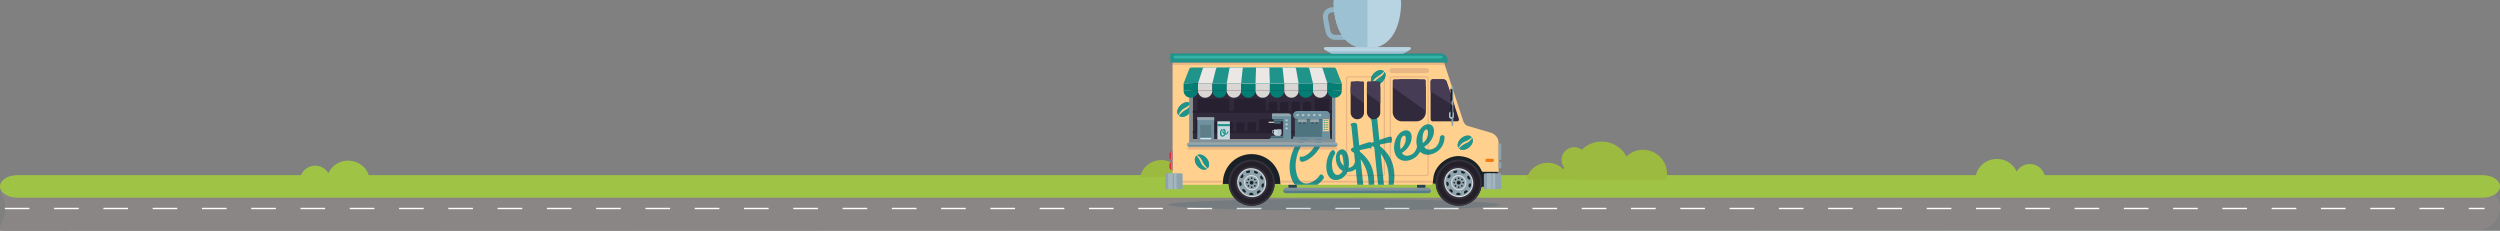 <svg xmlns="http://www.w3.org/2000/svg" width="1935.7" height="178.694" viewBox="0 0 1935.7 178.694">
  <rect x="0" y="0" width="1935.7" height="178.694" fill="#808080" stroke="none"/>
  <g id="Group_11843" data-name="Group 11843" transform="translate(15.748 -3142.306)">
    <g id="Group_11041" data-name="Group 11041" transform="translate(225.047 3491.488)">
      <path id="Path_10378" data-name="Path 10378" d="M0-.76,1914.38,0a17.118,17.118,0,0,1,0,34.236L0,34.916c-9.454,0,0-7.6,0-17.058S-9.454-.76,0-.76Z" transform="translate(-236.592 -205.404)" fill="#898685"/>
      <g id="Group_4464" data-name="Group 4464" transform="translate(-237.046 -188.286)">
        <path id="Path_10101" data-name="Path 10101" d="M2023.849,504.164h-12.214v1.094h12.214Zm-31.292,0h-19.078v1.094h19.078Zm-38.156,0h-19.078v1.094H1954.4Zm-38.156,0h-19.078v1.094h19.078Zm-38.156,0h-19.078v1.094h19.078Zm-38.156,0h-19.078v1.094h19.078Zm-38.156,0H1782.7v1.094h19.078Zm-38.156,0h-19.078v1.094h19.078Zm-38.156,0h-19.078v1.094h19.078Zm-38.156,0h-19.078v1.094h19.078Zm-38.156,0h-19.078v1.094h19.078Zm-38.156,0h-19.078v1.094H1611Zm-38.156,0h-19.078v1.094h19.078Zm-38.156,0H1515.61v1.094h19.078Zm-38.156,0h-19.078v1.094h19.078Zm-38.156,0H1439.3v1.094h19.078Zm-38.156,0h-19.078v1.094h19.078Zm-38.156,0h-19.078v1.094h19.078Zm-38.156,0h-19.078v1.094h19.078Zm-38.156,0h-19.078v1.094h19.078Zm-38.156,0h-19.078v1.094H1267.6Zm-38.156,0h-19.078v1.094h19.078Zm-38.156,0h-19.078v1.094h19.078Zm-38.156,0h-19.078v1.094h19.078Zm-38.157,0H1095.9v1.094h19.078Zm-38.156,0h-19.078v1.094h19.078Zm-38.156,0h-19.078v1.094h19.078Zm-38.156,0H981.43v1.094h19.078Zm-38.156,0H943.274v1.094h19.078Zm-38.156,0H905.118v1.094H924.2Zm-38.156,0H866.963v1.094H886.04Zm-38.156,0H828.807v1.094h19.078Zm-38.156,0H790.651v1.094h19.078Zm-38.156,0H752.5v1.094h19.078Zm-38.156,0H714.34v1.094h19.078Zm-38.156,0H676.184v1.094h19.078Zm-38.156,0H638.029v1.094h19.078Zm-38.156,0H599.873v1.094h19.078Zm-38.156,0H561.717v1.094h19.078Zm-38.156,0H523.561v1.094h19.078Zm-38.156,0H485.406v1.094h19.078Zm-38.156,0H447.25v1.094h19.078Zm-38.156,0H409.094v1.094h19.078Zm-38.156,0H370.939v1.094h19.078Zm-38.156,0H332.783v1.094h19.078Zm-38.156,0H294.627v1.094h19.078Zm-38.156,0H256.472v1.094H275.55Zm-38.156,0H218.316v1.094h19.078Zm-38.156,0H180.16v1.094h19.078Zm-38.156,0H142v1.094h19.078Zm-38.156,0H103.849v1.094h19.078Z" transform="translate(-103.849 -504.164)" fill="#fff"/>
      </g>
      <path id="Path_10106" data-name="Path 10106" d="M1987.027,488.4H78.357c-7.464,0-13.515-3.9-13.515-8.714h0c0-4.813,6.05-8.714,13.515-8.714h1908.67c7.464,0,13.515,3.9,13.515,8.714S1994.491,488.4,1987.027,488.4Z" transform="translate(-305.636 -684.536)" fill="#9fc445"/>
      <path id="Path_10283" data-name="Path 10283" d="M1319.644,448.439a11.835,11.835,0,0,1,21.815,3.475h-53.54C1291.264,436.134,1312.912,433.718,1319.644,448.439Z" transform="translate(1 -664.708)" fill="#9fc445"/>
      <path id="Path_10284" data-name="Path 10284" d="M823.189,468.45A11.835,11.835,0,0,1,845,471.925H791.463C794.808,456.145,816.457,453.729,823.189,468.45Z" transform="translate(0 -680.214)" fill="#9fc445"/>
      <path id="Path_10285" data-name="Path 10285" d="M105.5,448.439a11.835,11.835,0,0,0-21.815,3.475h53.54C133.877,436.134,112.228,433.718,105.5,448.439Z" transform="translate(-92 -663.432)" fill="#9fc445"/>
      <path id="Path_10321" data-name="Path 10321" d="M1057.349,449.442a18.5,18.5,0,0,0-12.83,5.162A21.728,21.728,0,0,0,1010,449.4a9.849,9.849,0,0,0-13.629,13.968c-.2.407-.4.809-.575,1.23a17.035,17.035,0,0,0-28.76,7.947h37.941c.028.075.048.152.077.226H1075.3a18.52,18.52,0,0,0-17.947-23.328Z" transform="translate(-26 -682.648)" fill="#9cba3f"/>
      <path id="Path_10340" data-name="Path 10340" d="M678.7,453.757a11.835,11.835,0,0,1,21.815,3.475h-53.54C650.319,441.452,671.967,439.036,678.7,453.757Z" transform="translate(-5 -669.171)" fill="#9cba3f"/>
    </g>
    <g id="Group_11833" data-name="Group 11833" transform="translate(886.474 3142.306)">
      <rect id="Rectangle_3616" data-name="Rectangle 3616" width="6.477" height="5.065" transform="translate(95.384 141.447)" fill="#29434a"/>
      <rect id="Rectangle_3617" data-name="Rectangle 3617" width="6.477" height="5.065" transform="translate(194.978 141.447)" fill="#29434a"/>
      <rect id="Rectangle_3618" data-name="Rectangle 3618" width="114.368" height="4.231" rx="2.115" transform="translate(91.353 145.301)" fill="#80919b"/>
      <path id="Path_10117" data-name="Path 10117" d="M714.752,1180a2.041,2.041,0,0,0,2.039,1.963H827.073a2.042,2.042,0,0,0,2.039-1.963Z" transform="translate(-623.395 -1032.431)" fill="#567c8a"/>
      <path id="Path_10118" data-name="Path 10118" d="M338.832,1217.051c-71.041,0-128.63,1.981-128.63,4.424s57.59,4.424,128.63,4.424,128.63-1.981,128.63-4.424S409.873,1217.051,338.832,1217.051Z" transform="translate(-207.932 -1062.94)" fill="#004760" opacity="0.15"/>
      <g id="Group_5011" data-name="Group 5011" transform="translate(37.88 115.528)">
        <path id="Path_10119" data-name="Path 10119" d="M1389.282,1008.623h-20.209s-4.911,14.662-2.466,24.756l41.938,2.806h8.448v-16.636Z" transform="translate(-1197.471 -1006.842)" fill="#182126"/>
        <rect id="Rectangle_3619" data-name="Rectangle 3619" width="55.964" height="26.885" fill="#182126"/>
      </g>
      <path id="Path_10120" data-name="Path 10120" d="M482.047,680.287a8.458,8.458,0,0,0-6.121-7.774l-18.258-5.362a6.305,6.305,0,0,1-2.881-3.313l-15.036-45.7H229.607v94.706h37.432a1.558,1.558,0,0,0,1.554-1.554v-.016a22.172,22.172,0,1,1,44.345,0v.016a1.558,1.558,0,0,0,1.553,1.554h114.86a1.74,1.74,0,0,0,1.741-1.741l.565-4.639c1.881-9.589,10.458-14.225,14.7-15.226a16.881,16.881,0,0,1,5.21-.6c11.934.832,16.142,8.636,17.236,11.294a1.431,1.431,0,0,0,1.325.882h11.922V680.6Q482.053,680.444,482.047,680.287Z" transform="translate(-223.911 -569.779)" fill="#ffd08e"/>
      <g id="Group_5012" data-name="Group 5012" transform="translate(22.911 119.625)">
        <path id="Path_10121" data-name="Path 10121" d="M337.584,1022.105c-.3.183-.041.312-.041.312h0l.133.079a9.124,9.124,0,0,1,.829.572,9.559,9.559,0,0,1,1.786,1.816,8.951,8.951,0,0,1,.78,1.237c.058.111.112.226.167.339l.078.174.071.163.14.322.067.144c.023.048.043.1.069.146.19.4.4.786.624,1.161s.46.738.7,1.081.492.667.738.969.49.58.724.832.457.476.663.67l.15.139.143.128a.229.229,0,0,0,.324-.049c1.529-1.759,1.125-5.049-1.036-7.661C342.611,1022.16,339.6,1021.126,337.584,1022.105Z" transform="translate(-335.615 -1021.74)" fill="#20938b"/>
        <path id="Path_10122" data-name="Path 10122" d="M328.283,1026.591l-.043.04-.005,0c-1.778,1.69-1.437,5.159.819,7.888,2.185,2.644,5.389,3.652,7.4,2.416.224-.154.129-.234.064-.265l-.042-.016c-.065-.027-.134-.055-.2-.085a7.214,7.214,0,0,1-.9-.477,9.445,9.445,0,0,1-1.957-1.631,10.022,10.022,0,0,1-1.653-2.441c-.028-.056-.054-.118-.081-.177l-.08-.18c-.014-.031-.025-.057-.036-.085l-.033-.082-.066-.164-.065-.163-.059-.151-.128-.3c-.175-.394-.37-.776-.575-1.139a17.87,17.87,0,0,0-1.279-1.938c-.208-.277-.407-.529-.588-.75l-.241-.292A.169.169,0,0,0,328.283,1026.591Z" transform="translate(-327.101 -1025.693)" fill="#20938b"/>
        <path id="Path_10123" data-name="Path 10123" d="M338.21,1022.105l-.008.005c2.052-.314,4.619.827,6.489,3.088s2.51,5.009,1.808,6.966c1.357-1.8.911-4.957-1.179-7.484S340.229,1021.126,338.21,1022.105Z" transform="translate(-336.242 -1021.74)" fill="#20938b"/>
        <path id="Path_10124" data-name="Path 10124" d="M327.864,1029.425l.007-.007c-.694,1.956-.056,4.692,1.813,6.953s4.448,3.407,6.5,3.086c-2.019,1-5.04-.037-7.13-2.565S326.522,1031.224,327.864,1029.425Z" transform="translate(-327.102 -1028.062)" fill="#20938b"/>
      </g>
      <g id="Group_5013" data-name="Group 5013" transform="translate(9.358 79.095)">
        <path id="Path_10125" data-name="Path 10125" d="M267.4,800.984c-.209-.277-.315-.012-.315-.012h0c-.022.046-.044.093-.067.14a9.166,9.166,0,0,1-.493.878,9.53,9.53,0,0,1-1.642,1.947,8.989,8.989,0,0,1-1.16.891c-.105.068-.214.132-.322.2l-.166.093-.156.086-.307.169-.137.08c-.046.027-.091.051-.138.082-.378.226-.746.471-1.1.729s-.692.527-1.011.8-.619.552-.9.825-.533.542-.762.8-.432.5-.605.722l-.125.163-.114.154a.229.229,0,0,0,.078.318c1.893,1.359,5.132.651,7.533-1.742C267.809,806,268.56,802.9,267.4,800.984Z" transform="translate(-256.524 -799.328)" fill="#20938b"/>
        <path id="Path_10126" data-name="Path 10126" d="M260.617,793.117l-.043-.039-.005,0c-1.848-1.613-5.27-.952-7.778,1.547-2.429,2.421-3.136,5.7-1.719,7.593.174.209.245.107.27.039l.012-.044c.02-.068.042-.138.066-.21a7.254,7.254,0,0,1,.391-.939,9.455,9.455,0,0,1,1.443-2.1,10.006,10.006,0,0,1,2.277-1.873c.053-.033.112-.065.169-.1l.171-.1c.03-.017.055-.03.081-.043l.079-.04.158-.081.156-.08.145-.072.285-.155c.376-.211.738-.44,1.081-.678a17.932,17.932,0,0,0,1.811-1.453c.256-.233.488-.454.693-.655l.269-.267A.169.169,0,0,0,260.617,793.117Z" transform="translate(-250.346 -792.194)" fill="#20938b"/>
        <path id="Path_10127" data-name="Path 10127" d="M268.806,801.536l-.006-.008c.5,2.014-.395,4.676-2.473,6.747s-4.755,2.964-6.768,2.447c1.914,1.185,5.02.447,7.343-1.868S269.969,803.455,268.806,801.536Z" transform="translate(-257.932 -799.88)" fill="#20938b"/>
        <path id="Path_10128" data-name="Path 10128" d="M260.117,792.742l.008.006c-2.012-.51-4.677.379-6.756,2.45s-2.98,4.745-2.47,6.76c-1.178-1.918-.43-5.022,1.892-7.337S258.2,791.573,260.117,792.742Z" transform="translate(-250.348 -792.195)" fill="#20938b"/>
      </g>
      <g id="Group_5014" data-name="Group 5014" transform="translate(226.432 104.993)">
        <path id="Path_10129" data-name="Path 10129" d="M1496.183,949.319c-.184-.295-.312-.04-.312-.04h0c-.025.044-.052.088-.08.133a9.157,9.157,0,0,1-.571.83,9.564,9.564,0,0,1-1.812,1.789,8.992,8.992,0,0,1-1.236.782c-.111.058-.225.112-.339.168l-.173.078-.163.071-.322.14-.144.067c-.048.023-.1.043-.145.069-.4.191-.786.4-1.161.626s-.737.461-1.079.7-.666.493-.968.74-.579.491-.831.726-.476.458-.668.664l-.139.151-.127.143a.228.228,0,0,0,.049.323c1.762,1.526,5.051,1.116,7.66-1.049C1496.136,954.347,1497.165,951.336,1496.183,949.319Z" transform="translate(-1484.787 -947.357)" fill="#20938b"/>
        <path id="Path_10130" data-name="Path 10130" d="M1490.617,940.048l-.039-.043,0-.005c-1.694-1.775-5.162-1.427-7.887.834-2.639,2.19-3.642,5.4-2.4,7.4.154.224.234.129.266.064l.016-.042c.026-.066.055-.134.085-.2a7.232,7.232,0,0,1,.475-.9,9.449,9.449,0,0,1,1.628-1.96,10.012,10.012,0,0,1,2.438-1.658c.056-.028.118-.055.177-.081l.18-.08c.031-.014.057-.025.085-.036l.082-.033.164-.066.163-.065.151-.059.3-.128c.394-.176.775-.37,1.138-.577a17.92,17.92,0,0,0,1.936-1.283c.276-.209.527-.408.749-.589l.292-.241A.168.168,0,0,0,1490.617,940.048Z" transform="translate(-1479.756 -938.871)" fill="#20938b"/>
        <path id="Path_10131" data-name="Path 10131" d="M1497.451,949.943l-.006-.008c.318,2.051-.818,4.621-3.076,6.495s-5,2.519-6.963,1.821c1.8,1.354,4.959.9,7.482-1.192S1498.433,951.961,1497.451,949.943Z" transform="translate(-1486.055 -947.981)" fill="#20938b"/>
        <path id="Path_10132" data-name="Path 10132" d="M1490.153,939.629l.007.007c-1.958-.691-4.693-.048-6.95,1.825s-3.4,4.454-3.074,6.507c-1-2.017.028-5.04,2.552-7.134S1488.352,938.291,1490.153,939.629Z" transform="translate(-1479.757 -938.872)" fill="#20938b"/>
      </g>
      <g id="Group_5015" data-name="Group 5015" transform="translate(159.241 54.246)">
        <path id="Path_10133" data-name="Path 10133" d="M1116.426,659.884c-.215-.272-.314-.005-.314-.005h0c-.02.047-.042.094-.064.142a9.158,9.158,0,0,1-.474.889,9.542,9.542,0,0,1-1.6,1.981,8.992,8.992,0,0,1-1.141.916c-.1.07-.211.137-.318.2l-.164.1-.154.089-.3.175-.135.082c-.046.028-.09.053-.137.085-.373.234-.735.487-1.083.752s-.68.541-.994.821-.607.565-.879.844-.521.553-.744.814-.421.509-.59.735l-.121.165-.11.156a.229.229,0,0,0,.085.316c1.922,1.318,5.144.542,7.494-1.9C1116.944,664.885,1117.629,661.778,1116.426,659.884Z" transform="translate(-1105.682 -658.296)" fill="#20938b"/>
        <path id="Path_10134" data-name="Path 10134" d="M1109.34,652.328l-.044-.038-.005,0c-1.881-1.574-5.289-.84-7.744,1.713-2.377,2.472-3.014,5.771-1.556,7.628.178.2.247.1.271.033,0-.015.007-.029.011-.044.019-.068.039-.139.061-.211a7.291,7.291,0,0,1,.371-.948,9.463,9.463,0,0,1,1.4-2.131,10.02,10.02,0,0,1,2.237-1.921c.052-.034.111-.067.166-.1l.169-.1c.029-.018.054-.031.08-.045l.078-.042.156-.084.154-.083.144-.076.282-.161c.371-.219.728-.456,1.066-.7a17.893,17.893,0,0,0,1.779-1.492c.251-.238.479-.465.679-.669l.263-.273A.169.169,0,0,0,1109.34,652.328Z" transform="translate(-1099.215 -651.46)" fill="#20938b"/>
        <path id="Path_10135" data-name="Path 10135" d="M1117.867,660.42l-.006-.008c.546,2-.295,4.683-2.328,6.8s-4.691,3.064-6.714,2.591c1.939,1.144,5.029.34,7.3-2.024S1119.07,662.314,1117.867,660.42Z" transform="translate(-1107.122 -658.831)" fill="#20938b"/>
        <path id="Path_10136" data-name="Path 10136" d="M1108.833,651.964l.008.006c-2.022-.467-4.668.479-6.7,2.594s-2.877,4.807-2.324,6.811c-1.22-1.892-.538-5.011,1.735-7.376S1106.892,650.837,1108.833,651.964Z" transform="translate(-1099.217 -651.461)" fill="#20938b"/>
      </g>
      <g id="Group_5016" data-name="Group 5016" transform="translate(96.281 90.831)">
        <path id="Path_10137" data-name="Path 10137" d="M765.632,956.859a15.1,15.1,0,0,1-7.751,5.557c-6.694,1.834-9.751-4.083-10.454-10.988-.925-9.076,3.815-21.879,11.5-23.983,2.678-.734,3.738.865,3.868,2.145.482,4.734-5.276,11.061-9.583,12.241-1.688.462-1.861-.062-2.269.049s-.538,1.177-.458,1.957a2.048,2.048,0,0,0,2.833,1.971c6.461-1.77,14.791-10.461,14.093-17.31-.494-4.844-3.951-6.473-8.142-5.325-11.584,3.173-17.6,18.673-16.5,29.531.488,4.787,1.891,8.538,4.033,11.026h17.255a21.039,21.039,0,0,0,4.838-4.788C770.156,957.223,766.9,954.05,765.632,956.859Z" transform="translate(-742.64 -911.493)" fill="#20938b"/>
        <path id="Path_10138" data-name="Path 10138" d="M945.355,881.022l-.125-1.225,6.734-1.444c1.583-.319,1.523.27,1.872.174.757-.207.828-3.031.749-3.811-.119-1.169-1.265-1.256-2.545-.906-1.572.431-4.523,1.411-7.179,2.367l-1.606-15.759c-.136-1.336-1.472-2.115-3.393-1.589-.815.223-1.84.733-1.8,1.123s.633.342.8,1.956l1.611,15.814c-.349.1-.635.231-.809.279a2.056,2.056,0,0,0-.793.546c-.341-.742-1.335-.765-2.429-.465-1.572.43-4.523,1.41-7.179,2.367l-1.606-15.758c-.136-1.336-1.472-2.115-3.393-1.589-.815.223-1.84.733-1.8,1.122s.633.342.8,1.956L924.872,882c-.349.1-.635.231-.809.279a1.74,1.74,0,0,0-1.2,1.7c.091.891,1.032,1.32,2.054,1.955.128.08.261.215.389.294l.63,6.183a5.316,5.316,0,0,1-3.782,5.155,4.27,4.27,0,0,1-1.176.208,21.785,21.785,0,0,0,.2-6.237c-.55-5.4-3.165-8.748-5.9-8-3.144.861-4.409,4.3-4.051,7.806.408,4.009,2.238,7.286,5.2,8.764a4.813,4.813,0,0,1-3.219,3.057c-2.27.622-4.429-1.191-4.906-5.868-.562-5.513.975-8.051,1.77-9.643,1.417-1.361-.048-3.993-1.561-3.579-1.281.351-5.433,6.582-4.6,14.767.567,5.568,3.674,9.64,9.554,8.029a9.814,9.814,0,0,0,6.577-5.923,9.385,9.385,0,0,0,2.892-.391,8.97,8.97,0,0,0,3.631-1.94l1.251,12.285h4.548l-2.013-19.76a30.843,30.843,0,0,1,5.894,14.984c.175,1.715.267,3.32.284,4.776h4.28a36.905,36.905,0,0,0-.14-5.988c-.936-9.188-4.987-14.889-10.914-19.619l-.125-1.225,6.734-1.444c1.583-.319,1.523.27,1.873.174.45-.123.657-1.17.735-2.164a10.848,10.848,0,0,0,1.541,1.025c.128.08.261.215.389.294l2.949,28.946H948.4c-.007-.068-.015-.135-.022-.2l-2.428-23.832a30.845,30.845,0,0,1,5.894,14.984,39.992,39.992,0,0,1,.06,9.049h3.914a32.352,32.352,0,0,0,.45-10.261C955.333,891.454,951.282,885.753,945.355,881.022Zm-28.192,15.162a8.987,8.987,0,0,1-2.876-5.909c-.176-1.726.083-2.713.723-2.888,1.223-.335,1.681,2.4,2.066,6.188A19.988,19.988,0,0,1,917.162,896.185Z" transform="translate(-875.345 -858.665)" fill="#20938b"/>
        <path id="Path_10139" data-name="Path 10139" d="M1236.367,899.443c-.352,3.588-1.846,7.718-6.387,8.961-3.027.829-4.757-.3-5.765-1.97,5.482-3.161,7.952-8.874,7.532-12.995-.34-3.341-2.552-5.082-5.812-4.189-4.483,1.228-8.367,7.729-7.647,14.8a12.576,12.576,0,0,0,.438,2.269c-.7,2.951-2.382,5.818-6.034,6.819-3.027.829-4.758-.3-5.765-1.969,5.482-3.162,7.952-8.875,7.532-13-.341-3.341-2.553-5.082-5.812-4.189-4.482,1.227-8.368,7.729-7.647,14.8.709,6.96,6.129,9.654,11.427,8.2a13.171,13.171,0,0,0,8.6-6.695,8.829,8.829,0,0,0,8.689,1.959,13.6,13.6,0,0,0,10.261-13.227C1240.009,897.015,1236.635,896.794,1236.367,899.443Zm-30.612,7.869c-.355-2.307-.106-8.671,2.747-9.452.757-.207,1.3.389,1.421,1.614a9.939,9.939,0,0,1-4.007,8.825C1205.882,907.964,1205.789,907.646,1205.755,907.312Zm17.288-4.735c-.354-2.307-.106-8.671,2.747-9.452.757-.207,1.3.389,1.421,1.614a9.938,9.938,0,0,1-4.008,8.825C1223.17,903.229,1223.078,902.911,1223.044,902.577Z" transform="translate(-1119.996 -883.659)" fill="#20938b"/>
      </g>
      <path id="Path_10140" data-name="Path 10140" d="M1606.955,1116.588h-11.5a.947.947,0,0,1-.981-.908l-.02-10.409a.944.944,0,0,1,.978-.908h11.5a.948.948,0,0,1,.981.908l.02,10.409A.944.944,0,0,1,1606.955,1116.588Z" transform="translate(-1347.768 -970.149)" fill="#8ea3ad"/>
      <rect id="Rectangle_3620" data-name="Rectangle 3620" width="2.024" height="12.225" transform="translate(253.424 134.214)" fill="#a3b6bd"/>
      <rect id="Rectangle_3621" data-name="Rectangle 3621" width="3.546" height="12.225" transform="translate(248.954 134.214)" fill="#a3b6bd"/>
      <path id="Path_10141" data-name="Path 10141" d="M440.371,620.025H229.607v-1.884H439.751Z" transform="translate(-223.911 -569.779)" fill="#6b2147" opacity="0.15"/>
      <g id="Group_5017" data-name="Group 5017" transform="translate(247.937 122.937)">
        <path id="Rectangle_3622" data-name="Rectangle 3622" d="M1.2,0H5.3A1.2,1.2,0,0,1,6.5,1.2v0A1.2,1.2,0,0,1,5.3,2.4H1.2A1.2,1.2,0,0,1,0,1.2v0A1.2,1.2,0,0,1,1.2,0Z" fill="#f77e0b"/>
        <path id="Path_10142" data-name="Path 10142" d="M1607.322,1040.5h-5.04a.73.73,0,0,0-.73.73v.942a.729.729,0,0,0,.73.73h5.04a.729.729,0,0,0,.729-.73v-.942A.729.729,0,0,0,1607.322,1040.5Zm.353,1.672a.354.354,0,0,1-.353.353h-5.04a.353.353,0,0,1-.353-.353v-.942a.353.353,0,0,1,.353-.354h5.04a.354.354,0,0,1,.353.354Z" transform="translate(-1601.553 -1040.498)" fill="#e50019" opacity="0.21"/>
      </g>
      <rect id="Rectangle_3623" data-name="Rectangle 3623" width="112.231" height="1.019" transform="translate(18.553 55.148)" fill="#97a6ac"/>
      <g id="Group_5018" data-name="Group 5018" transform="translate(5.696 139.959)">
        <path id="Path_10143" data-name="Path 10143" d="M701.246,1136.9c.034.492.052.988.053,1.488H819.448c0-.04.006-.079.006-.119l.167-1.369Z" transform="translate(-617.97 -1136.902)" fill="#6b2147" opacity="0.15"/>
        <path id="Path_10144" data-name="Path 10144" d="M229.607,1138.39h38.986q0-.75.054-1.488h-39.04Z" transform="translate(-229.607 -1136.902)" fill="#6b2147" opacity="0.15"/>
      </g>
      <g id="Group_5021" data-name="Group 5021" transform="translate(17.017 55.148)">
        <g id="Group_5020" data-name="Group 5020" transform="translate(1.536)">
          <rect id="Rectangle_3624" data-name="Rectangle 3624" width="108.043" height="50.228" transform="translate(110.612 52.797) rotate(180)" fill="#312a3c"/>
          <g id="Group_5019" data-name="Group 5019" transform="translate(2.569 21.227)">
            <path id="Path_10145" data-name="Path 10145" d="M320.785,786.152v-9.36h24.57v9.36h3.653v-9.36h24.57v9.36h2.3V780.77a1.618,1.618,0,0,1,1.624-1.611h3.324a1.617,1.617,0,0,1,1.623,1.611v5.382h2.27V780.77a1.618,1.618,0,0,1,1.624-1.611h3.324a1.617,1.617,0,0,1,1.623,1.611v5.382h2.27V780.77a1.617,1.617,0,0,1,1.623-1.611H398.5a1.617,1.617,0,0,1,1.623,1.611v5.382h2.27V780.77a1.617,1.617,0,0,1,1.623-1.611h3.324a1.617,1.617,0,0,1,1.623,1.611v5.382h2.553v-9.36h11.242v9.36h2.252v1.587H316.971v-1.587Z" transform="translate(-316.971 -776.792)" fill="#262030"/>
            <path id="Path_10146" data-name="Path 10146" d="M319.223,866.55h11.242v9.36h2.553v-5.382a1.617,1.617,0,0,1,1.623-1.611h3.324a1.617,1.617,0,0,1,1.623,1.611v5.382h2.27v-5.382a1.617,1.617,0,0,1,1.623-1.611H346.8a1.617,1.617,0,0,1,1.624,1.611v5.382h2.27v-5.382a1.617,1.617,0,0,1,1.623-1.611h3.324a1.617,1.617,0,0,1,1.623,1.611v5.382h2.27v-5.382a1.617,1.617,0,0,1,1.623-1.611h3.324a1.617,1.617,0,0,1,1.624,1.611v5.382h2.3v-9.36h24.57v9.36h32.038V877.5H316.971V875.91h2.252Z" transform="translate(-316.971 -850.702)" fill="#262030"/>
          </g>
          <path id="Path_10147" data-name="Path 10147" d="M302.421,656.569v55.366H415.6V656.569H302.421Zm2.569,2.569H413.033v50.228H304.99Z" transform="translate(-302.421 -656.569)" fill="#80919b"/>
        </g>
        <path id="Rectangle_3625" data-name="Rectangle 3625" d="M1.581,0H114.672a1.581,1.581,0,0,1,1.581,1.581v0a1.581,1.581,0,0,1-1.581,1.581H1.58A1.58,1.58,0,0,1,0,1.582v0A1.581,1.581,0,0,1,1.581,0Z" transform="translate(0 55.366)" fill="#6e919f"/>
        <path id="Path_10148" data-name="Path 10148" d="M409.975,971.718v-1.15a.432.432,0,0,0-.432-.431H294.153a.431.431,0,0,0-.431.431v1.15Z" transform="translate(-293.722 -914.771)" fill="#97a6ac"/>
        <rect id="Rectangle_3626" data-name="Rectangle 3626" width="115.317" height="2.108" transform="translate(0.431 58.528)" fill="#6b2147" opacity="0.15"/>
      </g>
      <path id="Path_10149" data-name="Path 10149" d="M1660.414,973.26h-1.066v12.756h1.066a.957.957,0,0,0,.957-.957V974.217A.957.957,0,0,0,1660.414,973.26Z" transform="translate(-1401.206 -862.195)" fill="#8ea3ad"/>
      <path id="Path_10150" data-name="Path 10150" d="M1660.414,1055.068h-1.066v4.889h1.066a.957.957,0,0,0,.957-.957v-2.974A.957.957,0,0,0,1660.414,1055.068Z" transform="translate(-1401.206 -929.558)" fill="#8ea3ad"/>
      <g id="Group_5022" data-name="Group 5022" transform="translate(205.459 61.396)">
        <path id="Path_10151" data-name="Path 10151" d="M1382.888,722.62l-9.432-28.635a2.957,2.957,0,0,0-2.808-2.031h-7.925a1.749,1.749,0,0,0-1.749,1.749v29.055a1.749,1.749,0,0,0,1.749,1.749h18.8A1.437,1.437,0,0,0,1382.888,722.62Z" transform="translate(-1360.973 -691.954)" fill="#312a3c"/>
        <path id="Path_10152" data-name="Path 10152" d="M1379.724,713.015l-6.269-19.03a2.957,2.957,0,0,0-2.808-2.031h-7.925a1.749,1.749,0,0,0-1.749,1.749v7.691Z" transform="translate(-1360.973 -691.954)" fill="#463c56"/>
      </g>
      <g id="Group_5023" data-name="Group 5023" transform="translate(219.859 66.659)">
        <path id="Rectangle_3627" data-name="Rectangle 3627" d="M1.753,0h0A1.754,1.754,0,0,1,3.508,1.754V3.976A1.754,1.754,0,0,1,1.753,5.73h0A1.753,1.753,0,0,1,0,3.977V1.753A1.753,1.753,0,0,1,1.753,0Z" transform="translate(0 19.594)" fill="#d0e7f3"/>
        <path id="Path_10153" data-name="Path 10153" d="M1453.356,721.765a.685.685,0,0,0-.686.686V751.9a.686.686,0,0,0,1.371,0V722.451A.686.686,0,0,0,1453.356,721.765Z" transform="translate(-1450.88 -721.765)" fill="#8ea3ad"/>
        <path id="Path_10154" data-name="Path 10154" d="M1448.125,733.127v10.078a1.488,1.488,0,0,0,1.488-1.488v-7.1A1.488,1.488,0,0,0,1448.125,733.127Z" transform="translate(-1447.137 -731.121)" fill="#182126"/>
        <path id="Path_10155" data-name="Path 10155" d="M1448.125,801.467v10.078a1.488,1.488,0,0,0,1.488-1.488v-7.1A1.488,1.488,0,0,0,1448.125,801.467Z" transform="translate(-1447.137 -787.394)" fill="#182126"/>
      </g>
      <path id="Path_10156" data-name="Path 10156" d="M1209.3,643.035h-26.831a1.912,1.912,0,1,0,0,3.824H1209.3a1.912,1.912,0,1,0,0-3.824Z" transform="translate(-1006.956 -590.277)" fill="#6b2147" opacity="0.15"/>
      <path id="Path_10157" data-name="Path 10157" d="M215.631,1010.218v1.822a2.468,2.468,0,0,0,2.468,2.468v-6.758A2.468,2.468,0,0,0,215.631,1010.218Z" transform="translate(-212.402 -890.595)" fill="#e12a36"/>
      <path id="Path_10158" data-name="Path 10158" d="M215.631,1055.38v1.822a2.468,2.468,0,0,0,2.468,2.468v-6.758A2.468,2.468,0,0,0,215.631,1055.38Z" transform="translate(-212.402 -927.783)" fill="#e12a36"/>
      <path id="Path_10159" data-name="Path 10159" d="M224.057,1014.3a2.462,2.462,0,0,0,.98.2v-6.758a2.454,2.454,0,0,0-.98.2Z" transform="translate(-219.341 -890.595)" fill="#8ea3ad"/>
      <path id="Path_10160" data-name="Path 10160" d="M224.057,1059.466a2.452,2.452,0,0,0,.98.2v-6.758a2.458,2.458,0,0,0-.98.2Z" transform="translate(-219.341 -927.783)" fill="#8ea3ad"/>
      <g id="Group_5027" data-name="Group 5027" transform="translate(209.409 123.599)">
        <path id="Path_10161" data-name="Path 10161" d="M1419.042,1062.094a17.847,17.847,0,1,1-17.847-17.848A17.846,17.846,0,0,1,1419.042,1062.094Z" transform="translate(-1383.348 -1044.246)" fill="#242029"/>
        <path id="Path_10162" data-name="Path 10162" d="M1401.2,1044.246a17.848,17.848,0,1,0,17.847,17.848A17.849,17.849,0,0,0,1401.2,1044.246Zm11.691,29.539a16.479,16.479,0,1,1,3.543-5.256A16.487,16.487,0,0,1,1412.886,1073.785Z" transform="translate(-1383.348 -1044.246)" fill="#36323d"/>
        <path id="Path_10163" data-name="Path 10163" d="M1425.455,1073.711a12.645,12.645,0,1,0,12.645,12.646A12.66,12.66,0,0,0,1425.455,1073.711Zm11.01,12.646a10.972,10.972,0,1,1-.864-4.285A10.946,10.946,0,0,1,1436.465,1086.357Z" transform="translate(-1407.608 -1068.509)" fill="#36323d"/>
        <g id="Group_5025" data-name="Group 5025" transform="translate(6.63 6.638)">
          <path id="Path_10164" data-name="Path 10164" d="M1432.488,1104.262a11.681,11.681,0,0,1-11.582-11.232,10.724,10.724,0,0,1,10.8-11.188,11.711,11.711,0,0,1,11.624,11.188A10.769,10.769,0,0,1,1432.488,1104.262Z" transform="translate(-1420.899 -1081.842)" fill="#dadcdd" fill-rule="evenodd"/>
          <path id="Path_10165" data-name="Path 10165" d="M1436.381,1107.339a10.806,10.806,0,0,1-10.714-10.39,9.921,9.921,0,0,1,9.987-10.349,10.833,10.833,0,0,1,10.753,10.349A9.962,9.962,0,0,1,1436.381,1107.339Z" transform="translate(-1424.82 -1085.76)" fill="#8ea3ad" fill-rule="evenodd"/>
          <path id="Path_10166" data-name="Path 10166" d="M1456.589,1111.82a5.66,5.66,0,0,0-5.69,5.9,6.182,6.182,0,0,0,6.1,5.937,5.68,5.68,0,0,0,5.688-5.937A6.16,6.16,0,0,0,1456.589,1111.82Zm.386,10.994a5.3,5.3,0,0,1-5.236-5.1,4.855,4.855,0,0,1,4.88-5.057,5.284,5.284,0,0,1,5.235,5.057A4.874,4.874,0,0,1,1456.975,1122.814Z" transform="translate(-1445.599 -1106.527)" fill="#dadcdd"/>
          <path id="Path_10167" data-name="Path 10167" d="M1475.921,1138.616a1.892,1.892,0,0,1-1.877-1.852,1.731,1.731,0,0,1,1.749-1.812,1.92,1.92,0,0,1,1.916,1.812A1.772,1.772,0,0,1,1475.921,1138.616Z" transform="translate(-1464.659 -1125.574)" fill="#96999c" fill-rule="evenodd"/>
          <g id="Group_5024" data-name="Group 5024" transform="translate(1.623 1.724)">
            <path id="Path_10168" data-name="Path 10168" d="M1524.111,1116.532a5.666,5.666,0,0,0-.663-1.691,5.011,5.011,0,0,0-.933-1.329c-1.1.846-1.049,1.087-.654,2.014A1.568,1.568,0,0,0,1524.111,1116.532Z" transform="translate(-1505.446 -1109.644)" fill="#172527" fill-rule="evenodd"/>
            <path id="Path_10169" data-name="Path 10169" d="M1529.231,1148.8c-1.412-.08-1.525.161-1.814,1.087a1.558,1.558,0,0,0,1.124,2.175,5.951,5.951,0,0,0,.587-1.651A4.891,4.891,0,0,0,1529.231,1148.8Z" transform="translate(-1510.131 -1138.686)" fill="#172527" fill-rule="evenodd"/>
            <path id="Path_10170" data-name="Path 10170" d="M1508.419,1178.858a1.488,1.488,0,0,0-.481,2.376,5.256,5.256,0,0,0,1.5-.886,5.042,5.042,0,0,0,1.128-1.128C1509.485,1178.254,1509.248,1178.374,1508.419,1178.858Z" transform="translate(-1493.874 -1163.151)" fill="#172527" fill-rule="evenodd"/>
            <path id="Path_10171" data-name="Path 10171" d="M1474.849,1189.459c-1.054-.2-1.724.2-1.923,1.41a5.285,5.285,0,0,0,1.743.322,7.036,7.036,0,0,0,1.648-.081C1476.107,1189.7,1475.822,1189.62,1474.849,1189.459Z" transform="translate(-1465.363 -1172.141)" fill="#172527" fill-rule="evenodd"/>
            <path id="Path_10172" data-name="Path 10172" d="M1441.635,1174.524a6.427,6.427,0,0,0,1.175,1.37,5.229,5.229,0,0,0,1.323.966c.765-1.168.595-1.41-.076-2.175A1.539,1.539,0,0,0,1441.635,1174.524Z" transform="translate(-1439.597 -1159.461)" fill="#172527" fill-rule="evenodd"/>
            <path id="Path_10173" data-name="Path 10173" d="M1430.137,1141.338a5.16,5.16,0,0,0,.062,1.772,4.816,4.816,0,0,0,.418,1.571c1.355-.4,1.387-.644,1.311-1.651A1.584,1.584,0,0,0,1430.137,1141.338Z" transform="translate(-1430.091 -1132.557)" fill="#172527" fill-rule="evenodd"/>
            <path id="Path_10174" data-name="Path 10174" d="M1436.409,1110.186a1.526,1.526,0,0,0-.365-2.376,5.448,5.448,0,0,0-1.081,1.329,5,5,0,0,0-.674,1.45C1435.6,1111.153,1435.792,1110.952,1436.409,1110.186Z" transform="translate(-1433.548 -1104.949)" fill="#172527" fill-rule="evenodd"/>
            <path id="Path_10175" data-name="Path 10175" d="M1497.977,1094.315a7.2,7.2,0,0,0-3.107-1.329c-.315,1.369-.067,1.53.8,2.013A1.482,1.482,0,0,0,1497.977,1094.315Z" transform="translate(-1483.324 -1092.743)" fill="#172527" fill-rule="evenodd"/>
            <path id="Path_10176" data-name="Path 10176" d="M1462.085,1091.61a5.344,5.344,0,0,0-1.722.282,4.572,4.572,0,0,0-1.467.645c.649,1.288.93,1.249,1.891,1.087A1.481,1.481,0,0,0,1462.085,1091.61Z" transform="translate(-1453.81 -1091.608)" fill="#172527" fill-rule="evenodd"/>
          </g>
        </g>
        <g id="Group_5026" data-name="Group 5026" transform="translate(13.715 13.742)">
          <path id="Path_10177" data-name="Path 10177" d="M1477.6,1137.223a1.431,1.431,0,1,0,1.431,1.431A1.431,1.431,0,0,0,1477.6,1137.223Z" transform="translate(-1473.497 -1134.548)" fill="#172527"/>
          <ellipse id="Ellipse_191" data-name="Ellipse 191" cx="0.63" cy="0.63" rx="0.63" ry="0.63" transform="translate(3.477)" fill="#172527"/>
          <ellipse id="Ellipse_192" data-name="Ellipse 192" cx="0.63" cy="0.63" rx="0.63" ry="0.63" transform="translate(3.477 6.953)" fill="#172527"/>
          <path id="Path_10178" data-name="Path 10178" d="M1495.71,1128.916a.63.63,0,1,0-.89,0A.63.63,0,0,0,1495.71,1128.916Z" transform="translate(-1488.7 -1126.823)" fill="#172527"/>
          <path id="Path_10179" data-name="Path 10179" d="M1466.975,1155.868a.63.63,0,1,0,.891,0A.631.631,0,0,0,1466.975,1155.868Z" transform="translate(-1465.772 -1149.75)" fill="#172527"/>
          <ellipse id="Ellipse_193" data-name="Ellipse 193" cx="0.63" cy="0.63" rx="0.63" ry="0.63" transform="translate(6.953 3.476)" fill="#172527"/>
          <ellipse id="Ellipse_194" data-name="Ellipse 194" cx="0.63" cy="0.63" rx="0.63" ry="0.63" transform="translate(0 3.476)" fill="#172527"/>
          <path id="Path_10180" data-name="Path 10180" d="M1494.82,1155.868a.63.63,0,1,0,.89,0A.63.63,0,0,0,1494.82,1155.868Z" transform="translate(-1488.7 -1149.75)" fill="#172527"/>
          <path id="Path_10181" data-name="Path 10181" d="M1466.975,1128.025a.63.63,0,1,0,.891,0A.63.63,0,0,0,1466.975,1128.025Z" transform="translate(-1465.772 -1126.823)" fill="#172527"/>
        </g>
      </g>
      <g id="Group_5031" data-name="Group 5031" transform="translate(49.072 123.599)">
        <path id="Path_10182" data-name="Path 10182" d="M510.964,1062.094a17.848,17.848,0,1,1-17.847-17.848A17.846,17.846,0,0,1,510.964,1062.094Z" transform="translate(-475.269 -1044.246)" fill="#242029"/>
        <path id="Path_10183" data-name="Path 10183" d="M493.117,1044.246a17.848,17.848,0,1,0,17.847,17.848A17.849,17.849,0,0,0,493.117,1044.246Zm11.691,29.539a16.478,16.478,0,1,1,3.543-5.256A16.481,16.481,0,0,1,504.808,1073.785Z" transform="translate(-475.269 -1044.246)" fill="#36323d"/>
        <path id="Path_10184" data-name="Path 10184" d="M517.379,1073.711a12.645,12.645,0,1,0,12.645,12.646A12.66,12.66,0,0,0,517.379,1073.711Zm11.01,12.646a10.972,10.972,0,1,1-.865-4.285A10.944,10.944,0,0,1,528.389,1086.357Z" transform="translate(-499.531 -1068.509)" fill="#36323d"/>
        <g id="Group_5029" data-name="Group 5029" transform="translate(6.631 6.638)">
          <path id="Path_10185" data-name="Path 10185" d="M524.411,1104.262a11.681,11.681,0,0,1-11.582-11.232,10.724,10.724,0,0,1,10.8-11.188,11.711,11.711,0,0,1,11.624,11.188A10.769,10.769,0,0,1,524.411,1104.262Z" transform="translate(-512.821 -1081.842)" fill="#dadcdd" fill-rule="evenodd"/>
          <path id="Path_10186" data-name="Path 10186" d="M528.3,1107.339a10.806,10.806,0,0,1-10.714-10.39,9.921,9.921,0,0,1,9.987-10.349,10.833,10.833,0,0,1,10.753,10.349A9.962,9.962,0,0,1,528.3,1107.339Z" transform="translate(-516.742 -1085.76)" fill="#8ea3ad" fill-rule="evenodd"/>
          <path id="Path_10187" data-name="Path 10187" d="M548.513,1111.82a5.66,5.66,0,0,0-5.69,5.9,6.182,6.182,0,0,0,6.1,5.937,5.679,5.679,0,0,0,5.688-5.937A6.16,6.16,0,0,0,548.513,1111.82Zm.386,10.994a5.3,5.3,0,0,1-5.236-5.1,4.854,4.854,0,0,1,4.879-5.057,5.284,5.284,0,0,1,5.235,5.057A4.874,4.874,0,0,1,548.9,1122.814Z" transform="translate(-537.523 -1106.527)" fill="#dadcdd"/>
          <path id="Path_10188" data-name="Path 10188" d="M567.844,1138.616a1.892,1.892,0,0,1-1.877-1.852,1.731,1.731,0,0,1,1.749-1.812,1.92,1.92,0,0,1,1.916,1.812A1.772,1.772,0,0,1,567.844,1138.616Z" transform="translate(-556.583 -1125.574)" fill="#96999c" fill-rule="evenodd"/>
          <g id="Group_5028" data-name="Group 5028" transform="translate(1.623 1.724)">
            <path id="Path_10189" data-name="Path 10189" d="M616.034,1116.532a5.656,5.656,0,0,0-.664-1.691,5.016,5.016,0,0,0-.933-1.329c-1.1.846-1.049,1.087-.654,2.014A1.568,1.568,0,0,0,616.034,1116.532Z" transform="translate(-597.369 -1109.644)" fill="#172527" fill-rule="evenodd"/>
            <path id="Path_10190" data-name="Path 10190" d="M621.154,1148.8c-1.412-.08-1.524.161-1.814,1.087a1.557,1.557,0,0,0,1.123,2.175,5.954,5.954,0,0,0,.587-1.651A4.885,4.885,0,0,0,621.154,1148.8Z" transform="translate(-602.054 -1138.686)" fill="#172527" fill-rule="evenodd"/>
            <path id="Path_10191" data-name="Path 10191" d="M600.343,1178.858a1.488,1.488,0,0,0-.48,2.376,5.26,5.26,0,0,0,1.5-.886,5.039,5.039,0,0,0,1.128-1.128C601.409,1178.254,601.171,1178.374,600.343,1178.858Z" transform="translate(-585.798 -1163.151)" fill="#172527" fill-rule="evenodd"/>
            <path id="Path_10192" data-name="Path 10192" d="M566.772,1189.459c-1.054-.2-1.724.2-1.924,1.41a5.287,5.287,0,0,0,1.743.322,7.038,7.038,0,0,0,1.648-.081C568.029,1189.7,567.744,1189.62,566.772,1189.459Z" transform="translate(-557.285 -1172.141)" fill="#172527" fill-rule="evenodd"/>
            <path id="Path_10193" data-name="Path 10193" d="M533.558,1174.524a6.42,6.42,0,0,0,1.176,1.37,5.23,5.23,0,0,0,1.322.966c.764-1.168.595-1.41-.076-2.175A1.539,1.539,0,0,0,533.558,1174.524Z" transform="translate(-531.52 -1159.461)" fill="#172527" fill-rule="evenodd"/>
            <path id="Path_10194" data-name="Path 10194" d="M522.06,1141.338a5.163,5.163,0,0,0,.062,1.772,4.8,4.8,0,0,0,.418,1.571c1.355-.4,1.387-.644,1.311-1.651A1.584,1.584,0,0,0,522.06,1141.338Z" transform="translate(-522.014 -1132.557)" fill="#172527" fill-rule="evenodd"/>
            <path id="Path_10195" data-name="Path 10195" d="M528.332,1110.186a1.526,1.526,0,0,0-.365-2.376,5.443,5.443,0,0,0-1.081,1.329,4.993,4.993,0,0,0-.674,1.45C527.52,1111.153,527.715,1110.952,528.332,1110.186Z" transform="translate(-525.471 -1104.949)" fill="#172527" fill-rule="evenodd"/>
            <path id="Path_10196" data-name="Path 10196" d="M589.9,1094.315a7.2,7.2,0,0,0-3.107-1.329c-.314,1.369-.067,1.53.8,2.013A1.482,1.482,0,0,0,589.9,1094.315Z" transform="translate(-575.248 -1092.743)" fill="#172527" fill-rule="evenodd"/>
            <path id="Path_10197" data-name="Path 10197" d="M554.008,1091.61a5.341,5.341,0,0,0-1.722.282,4.573,4.573,0,0,0-1.468.645c.649,1.288.93,1.249,1.891,1.087A1.481,1.481,0,0,0,554.008,1091.61Z" transform="translate(-545.733 -1091.608)" fill="#172527" fill-rule="evenodd"/>
          </g>
        </g>
        <g id="Group_5030" data-name="Group 5030" transform="translate(13.715 13.742)">
          <path id="Path_10198" data-name="Path 10198" d="M569.527,1137.223a1.431,1.431,0,1,0,1.431,1.431A1.431,1.431,0,0,0,569.527,1137.223Z" transform="translate(-565.421 -1134.548)" fill="#172527"/>
          <path id="Path_10199" data-name="Path 10199" d="M573.266,1123.333a.63.63,0,1,0-.63-.63A.63.63,0,0,0,573.266,1123.333Z" transform="translate(-569.159 -1122.074)" fill="#172527"/>
          <path id="Path_10200" data-name="Path 10200" d="M573.266,1161.451a.63.63,0,1,0,.63.63A.629.629,0,0,0,573.266,1161.451Z" transform="translate(-569.159 -1154.498)" fill="#172527"/>
          <path id="Path_10201" data-name="Path 10201" d="M587.632,1128.916a.63.63,0,1,0-.89,0A.63.63,0,0,0,587.632,1128.916Z" transform="translate(-580.623 -1126.822)" fill="#172527"/>
          <path id="Path_10202" data-name="Path 10202" d="M558.9,1155.868a.63.63,0,1,0,.891,0A.63.63,0,0,0,558.9,1155.868Z" transform="translate(-557.695 -1149.75)" fill="#172527"/>
          <path id="Path_10203" data-name="Path 10203" d="M592.954,1141.762a.63.63,0,1,0,.63.63A.63.63,0,0,0,592.954,1141.762Z" transform="translate(-585.371 -1138.286)" fill="#172527"/>
          <path id="Path_10204" data-name="Path 10204" d="M554.205,1142.392a.63.63,0,1,0-.629.63A.63.63,0,0,0,554.205,1142.392Z" transform="translate(-552.946 -1138.286)" fill="#172527"/>
          <path id="Path_10205" data-name="Path 10205" d="M586.742,1155.868a.63.63,0,1,0,.89,0A.63.63,0,0,0,586.742,1155.868Z" transform="translate(-580.623 -1149.75)" fill="#172527"/>
          <path id="Path_10206" data-name="Path 10206" d="M558.9,1128.025a.63.63,0,1,0,.891,0A.63.63,0,0,0,558.9,1128.025Z" transform="translate(-557.695 -1126.822)" fill="#172527"/>
        </g>
      </g>
      <path id="Rectangle_3628" data-name="Rectangle 3628" d="M7.277,0H18.332a7.277,7.277,0,0,1,7.277,7.277v18a7.278,7.278,0,0,1-7.278,7.278H7.277A7.277,7.277,0,0,1,0,25.275v-18A7.277,7.277,0,0,1,7.277,0Z" transform="translate(176.127 61.396)" fill="#312a3c"/>
      <path id="Rectangle_3629" data-name="Rectangle 3629" d="M5.169,0h0a5.17,5.17,0,0,1,5.17,5.17V24.15a5.17,5.17,0,0,1-5.17,5.17h0A5.169,5.169,0,0,1,0,24.15V5.169A5.169,5.169,0,0,1,5.169,0Z" transform="translate(143.558 63.012)" fill="#312a3c"/>
      <rect id="Rectangle_3630" data-name="Rectangle 3630" width="10.339" height="29.319" rx="5.17" transform="translate(156.161 63.012)" fill="#312a3c"/>
      <path id="Path_10207" data-name="Path 10207" d="M1210.149,678.6h-26.4a1.9,1.9,0,0,0-1.9,1.9v73.538a1.9,1.9,0,0,0,1.9,1.9h26.4a1.9,1.9,0,0,0,1.9-1.9V680.5A1.9,1.9,0,0,0,1210.149,678.6Zm.95,75.438a.951.951,0,0,1-.95.95h-26.4a.951.951,0,0,1-.95-.95V680.5a.951.951,0,0,1,.95-.95h26.4a.951.951,0,0,1,.95.95Z" transform="translate(-1008.017 -619.562)" fill="#6b2147" opacity="0.15"/>
      <path id="Path_10208" data-name="Path 10208" d="M1018.157,678.6h-26.4a1.9,1.9,0,0,0-1.9,1.9v73.538a1.9,1.9,0,0,0,1.9,1.9h26.4a1.9,1.9,0,0,0,1.9-1.9V680.5A1.9,1.9,0,0,0,1018.157,678.6Zm.95,75.438a.951.951,0,0,1-.95.95h-26.4a.951.951,0,0,1-.95-.95V680.5a.951.951,0,0,1,.95-.95h26.4a.951.951,0,0,1,.95.95Z" transform="translate(-849.924 -619.562)" fill="#6b2147" opacity="0.15"/>
      <path id="Path_10209" data-name="Path 10209" d="M428.74,578.658H220.471a.887.887,0,0,0-.887.887v5.2a.887.887,0,0,0,.887.887h212.95a.887.887,0,0,0,.887-.887v-.518A5.568,5.568,0,0,0,428.74,578.658Z" transform="translate(-215.657 -537.267)" fill="#20938b"/>
      <path id="Path_10210" data-name="Path 10210" d="M440.894,588.172H234.69a1.117,1.117,0,1,0,0,2.233h206.2a1.117,1.117,0,0,0,0-2.233Z" transform="translate(-227.176 -545.101)" fill="#34b2a5"/>
      <path id="Path_10211" data-name="Path 10211" d="M209.848,1116.588h-11.5a.948.948,0,0,1-.981-.908l-.02-10.409a.944.944,0,0,1,.978-.908h11.5a.948.948,0,0,1,.981.908l.02,10.409A.944.944,0,0,1,209.848,1116.588Z" transform="translate(-197.345 -970.149)" fill="#8ea3ad"/>
      <rect id="Rectangle_3631" data-name="Rectangle 3631" width="2.024" height="12.225" transform="translate(6.741 134.214)" fill="#a3b6bd"/>
      <rect id="Rectangle_3632" data-name="Rectangle 3632" width="3.546" height="12.225" transform="translate(2.27 134.214)" fill="#a3b6bd"/>
      <g id="Group_5032" data-name="Group 5032" transform="translate(24.864 90.801)">
        <rect id="Rectangle_3633" data-name="Rectangle 3633" width="13.015" height="17.144" transform="translate(0)" fill="#6e919f"/>
        <rect id="Rectangle_3634" data-name="Rectangle 3634" width="8.566" height="11.255" transform="translate(2.225 5.889)" fill="#5e7f89"/>
        <rect id="Rectangle_3635" data-name="Rectangle 3635" width="13.015" height="2.225" transform="translate(0)" fill="#97a6ac"/>
        <rect id="Rectangle_3636" data-name="Rectangle 3636" width="8.566" height="1.248" transform="translate(2.225 15.896)" fill="#d0e7f3"/>
      </g>
      <g id="Group_5034" data-name="Group 5034" transform="translate(14.213 52.267)">
        <path id="Path_10212" data-name="Path 10212" d="M396.046,641.652a2.069,2.069,0,0,0-1.88-1.4H284a2.068,2.068,0,0,0-1.88,1.4l-4.284,10.935H400.33Z" transform="translate(-277.841 -640.255)" fill="#20938b"/>
        <g id="Group_5033" data-name="Group 5033" transform="translate(0 12.332)">
          <path id="Path_10213" data-name="Path 10213" d="M283.409,747.449a5.5,5.5,0,0,0,5.568-5.419H277.841A5.5,5.5,0,0,0,283.409,747.449Z" transform="translate(-277.841 -736.392)" fill="#037e75"/>
          <rect id="Rectangle_3637" data-name="Rectangle 3637" width="11.135" height="5.638" fill="#037e75"/>
          <path id="Path_10214" data-name="Path 10214" d="M346.474,747.449a5.5,5.5,0,0,0,5.568-5.419H340.906A5.5,5.5,0,0,0,346.474,747.449Z" transform="translate(-329.771 -736.392)" fill="#d9d6d4"/>
          <rect id="Rectangle_3638" data-name="Rectangle 3638" width="11.135" height="5.638" transform="translate(11.135)" fill="#d9d6d4"/>
          <path id="Path_10215" data-name="Path 10215" d="M409.54,747.449a5.5,5.5,0,0,0,5.568-5.419H403.972A5.5,5.5,0,0,0,409.54,747.449Z" transform="translate(-381.701 -736.392)" fill="#037e75"/>
          <rect id="Rectangle_3639" data-name="Rectangle 3639" width="11.135" height="5.638" transform="translate(22.271)" fill="#037e75"/>
          <path id="Path_10216" data-name="Path 10216" d="M472.6,747.449a5.5,5.5,0,0,0,5.568-5.419H467.037A5.5,5.5,0,0,0,472.6,747.449Z" transform="translate(-433.631 -736.392)" fill="#d9d6d4"/>
          <rect id="Rectangle_3640" data-name="Rectangle 3640" width="11.135" height="5.638" transform="translate(33.406)" fill="#d9d6d4"/>
          <path id="Path_10217" data-name="Path 10217" d="M535.671,747.449a5.5,5.5,0,0,0,5.568-5.419H530.1A5.5,5.5,0,0,0,535.671,747.449Z" transform="translate(-485.562 -736.392)" fill="#037e75"/>
          <rect id="Rectangle_3641" data-name="Rectangle 3641" width="11.135" height="5.638" transform="translate(44.541)" fill="#037e75"/>
          <path id="Path_10218" data-name="Path 10218" d="M598.737,747.449a5.5,5.5,0,0,0,5.568-5.419H593.169A5.5,5.5,0,0,0,598.737,747.449Z" transform="translate(-537.492 -736.392)" fill="#d9d6d4"/>
          <rect id="Rectangle_3642" data-name="Rectangle 3642" width="11.135" height="5.638" transform="translate(55.677)" fill="#d9d6d4"/>
          <path id="Path_10219" data-name="Path 10219" d="M661.8,747.449a5.5,5.5,0,0,0,5.568-5.419H656.234A5.5,5.5,0,0,0,661.8,747.449Z" transform="translate(-589.422 -736.392)" fill="#037e75"/>
          <rect id="Rectangle_3643" data-name="Rectangle 3643" width="11.135" height="5.638" transform="translate(66.812)" fill="#037e75"/>
          <path id="Path_10220" data-name="Path 10220" d="M724.868,747.449a5.5,5.5,0,0,0,5.568-5.419H719.3A5.5,5.5,0,0,0,724.868,747.449Z" transform="translate(-641.353 -736.392)" fill="#d9d6d4"/>
          <rect id="Rectangle_3644" data-name="Rectangle 3644" width="11.135" height="5.638" transform="translate(77.947)" fill="#d9d6d4"/>
          <path id="Path_10221" data-name="Path 10221" d="M787.933,747.449a5.5,5.5,0,0,0,5.568-5.419H782.365A5.5,5.5,0,0,0,787.933,747.449Z" transform="translate(-693.282 -736.392)" fill="#037e75"/>
          <rect id="Rectangle_3645" data-name="Rectangle 3645" width="11.135" height="5.638" transform="translate(89.083)" fill="#037e75"/>
          <path id="Path_10222" data-name="Path 10222" d="M851,747.449a5.5,5.5,0,0,0,5.568-5.419H845.432A5.5,5.5,0,0,0,851,747.449Z" transform="translate(-745.214 -736.392)" fill="#d9d6d4"/>
          <rect id="Rectangle_3646" data-name="Rectangle 3646" width="11.135" height="5.638" transform="translate(100.218)" fill="#d9d6d4"/>
          <path id="Path_10223" data-name="Path 10223" d="M914.066,747.449a5.5,5.5,0,0,0,5.568-5.419H908.5A5.5,5.5,0,0,0,914.066,747.449Z" transform="translate(-797.145 -736.392)" fill="#037e75"/>
          <rect id="Rectangle_3647" data-name="Rectangle 3647" width="11.135" height="5.638" transform="translate(111.354)" fill="#037e75"/>
        </g>
        <path id="Path_10224" data-name="Path 10224" d="M437.619,641.652a1.766,1.766,0,0,0-1.538-1.4H345.949a1.766,1.766,0,0,0-1.538,1.4l-3.5,10.935H441.124Z" transform="translate(-329.771 -640.255)" fill="#ebe7e4"/>
        <path id="Path_10225" data-name="Path 10225" d="M479.194,641.652c-.212-.85-.68-1.4-1.2-1.4h-70.1c-.516,0-.984.547-1.2,1.4l-2.726,10.935h77.947Z" transform="translate(-381.701 -640.255)" fill="#20938b"/>
        <path id="Path_10226" data-name="Path 10226" d="M520.767,641.652c-.151-.85-.486-1.4-.854-1.4H469.838c-.369,0-.7.547-.854,1.4l-1.947,10.935h55.677Z" transform="translate(-433.631 -640.255)" fill="#ebe7e4"/>
        <path id="Path_10227" data-name="Path 10227" d="M562.341,641.652c-.091-.85-.292-1.4-.513-1.4H531.784c-.221,0-.422.547-.513,1.4L530.1,652.587h33.406Z" transform="translate(-485.562 -640.255)" fill="#20938b"/>
        <path id="Path_10228" data-name="Path 10228" d="M603.915,641.652a3.656,3.656,0,0,0-.171-1.4H593.729a3.647,3.647,0,0,0-.171,1.4l-.389,10.935H604.3Z" transform="translate(-537.492 -640.255)" fill="#ebe7e4"/>
      </g>
      <path id="Path_10229" data-name="Path 10229" d="M1220.459,716.478v-23.24a1.285,1.285,0,0,0-1.285-1.285h-23.039a1.284,1.284,0,0,0-1.285,1.285v4.787Z" transform="translate(-1018.723 -630.558)" fill="#463c56"/>
      <path id="Path_10230" data-name="Path 10230" d="M1092.112,717.955v-15.69a1.158,1.158,0,0,0-1.157-1.158h-8.024a1.157,1.157,0,0,0-1.157,1.158v8.24Z" transform="translate(-925.612 -638.095)" fill="#463c56"/>
      <path id="Path_10231" data-name="Path 10231" d="M1020.731,717.955v-15.69a1.157,1.157,0,0,0-1.157-1.158h-8.024a1.157,1.157,0,0,0-1.157,1.158v8.24Z" transform="translate(-866.834 -638.095)" fill="#463c56"/>
      <g id="Group_5036" data-name="Group 5036" transform="translate(79.945 87.929)">
        <path id="Path_10232" data-name="Path 10232" d="M678.1,842.23H666.134a.768.768,0,0,0-.768.768v2.9a.768.768,0,0,0,.768.768H674v15.624H680.2V844.336A2.106,2.106,0,0,0,678.1,842.23Z" transform="translate(-662.674 -842.23)" fill="#6e919f"/>
        <path id="Path_10233" data-name="Path 10233" d="M657.095,947.508a.966.966,0,0,0-.966.966v.5H672.6v-1.469Z" transform="translate(-655.068 -928.919)" fill="#6e919f"/>
        <path id="Path_10234" data-name="Path 10234" d="M666.134,842.23a.768.768,0,0,0-.768.768v1.2H680.2a2.1,2.1,0,0,0-2.1-1.963H666.134Z" transform="translate(-662.674 -842.23)" fill="#97a6ac"/>
        <rect id="Rectangle_3648" data-name="Rectangle 3648" width="7.268" height="1.568" transform="translate(4.053 4.433)" fill="#4c747f"/>
        <path id="Path_10235" data-name="Path 10235" d="M675.364,876.217v1.354a.531.531,0,0,0,.53.531h3.982a.53.53,0,0,0,.53-.531v-1.354Z" transform="translate(-670.907 -870.216)" fill="#42656e"/>
        <path id="Path_10236" data-name="Path 10236" d="M650.54,877.92a.42.42,0,0,0,0,.839h4.038v-.839Z" transform="translate(-650.121 -871.618)" fill="#ebe7e4"/>
        <rect id="Rectangle_3649" data-name="Rectangle 3649" width="9.294" height="1.393" transform="translate(2.027 17.195)" fill="#4c747f"/>
        <g id="Group_5035" data-name="Group 5035" transform="translate(2.849 12.348)">
          <path id="Path_10237" data-name="Path 10237" d="M666.259,913.481v.809a.867.867,0,0,0,.867.867h.487v.038a1.817,1.817,0,0,0,1.817,1.817h2.089a1.817,1.817,0,0,0,1.817-1.817v-3c0-.011,0-.021,0-.032h-5.72c0,.011,0,.021,0,.032v.416h-.487A.867.867,0,0,0,666.259,913.481Zm.424.139a.57.57,0,0,1,.57-.57h.361v1.671h-.361a.569.569,0,0,1-.57-.569Z" transform="translate(-666.259 -912.165)" fill="#c9d8de"/>
          <path id="Path_10238" data-name="Path 10238" d="M690.017,912.165H692.9c0,.011,0,.021,0,.032v3a1.817,1.817,0,0,1-1.817,1.817h-1.066Z" transform="translate(-685.822 -912.165)" fill="#b4c7ce"/>
        </g>
        <rect id="Rectangle_3650" data-name="Rectangle 3650" width="1.995" height="1.568" rx="0.784" transform="translate(13.031 4.433)" fill="#b4c7ce"/>
        <path id="Rectangle_3651" data-name="Rectangle 3651" d="M.784,0h.428A.784.784,0,0,1,2,.784v0a.784.784,0,0,1-.784.784H.784A.784.784,0,0,1,0,.784v0A.784.784,0,0,1,.784,0Z" transform="translate(13.031 7.568)" fill="#b4c7ce"/>
        <path id="Rectangle_3652" data-name="Rectangle 3652" d="M.784,0h.427A.784.784,0,0,1,2,.784v0a.784.784,0,0,1-.784.784H.784A.784.784,0,0,1,0,.784v0A.784.784,0,0,1,.784,0Z" transform="translate(13.031 10.703)" fill="#b4c7ce"/>
      </g>
      <rect id="Rectangle_3653" data-name="Rectangle 3653" width="9.69" height="14.056" transform="translate(40.37 93.93)" fill="#c9d8de"/>
      <rect id="Rectangle_3654" data-name="Rectangle 3654" width="9.69" height="1.639" transform="translate(40.37 96.058)" fill="#20938b"/>
      <g id="Group_5037" data-name="Group 5037" transform="translate(42.358 99.743)">
        <path id="Path_10239" data-name="Path 10239" d="M443.809,911.62a2.233,2.233,0,0,1-1.662,1.908,2.418,2.418,0,0,1-.741.1,2.513,2.513,0,0,1-1.686,1.518c-1.507.413-2.3-.63-2.449-2.058-.214-2.1.851-3.7,1.179-3.786.388-.106.763.568.4.918a3.826,3.826,0,0,0-.454,2.472c.122,1.2.676,1.664,1.258,1.5a1.233,1.233,0,0,0,.825-.784,2.7,2.7,0,0,1-1.333-2.246,1.732,1.732,0,0,1,1.039-2c.7-.192,1.372.667,1.513,2.051a5.59,5.59,0,0,1-.052,1.6,1.1,1.1,0,0,0,.3-.053,1.363,1.363,0,0,0,.97-1.322C442.942,911.094,443.921,910.768,443.809,911.62Zm-3.141.787a5.167,5.167,0,0,0-.022-.669c-.1-.971-.216-1.672-.53-1.586-.164.045-.23.3-.185.74A2.3,2.3,0,0,0,440.667,912.407Z" transform="translate(-437.242 -909.138)" fill="#20938b"/>
      </g>
      <g id="Group_5045" data-name="Group 5045" transform="translate(98.891 85.92)">
        <path id="Rectangle_3655" data-name="Rectangle 3655" d="M3.222,0H25.269A3.221,3.221,0,0,1,28.49,3.221v0a3.221,3.221,0,0,1-3.221,3.221H3.221A3.221,3.221,0,0,1,0,3.222v0A3.222,3.222,0,0,1,3.222,0Z" transform="translate(0.19)" fill="#6e919f"/>
        <rect id="Rectangle_3656" data-name="Rectangle 3656" width="25.983" height="13.258" transform="translate(1.473 6.443)" fill="#4e747f"/>
        <path id="Path_10240" data-name="Path 10240" d="M785.446,942.428H758.322a.9.9,0,0,0-.9.9v1.421h28.928V943.33A.9.9,0,0,0,785.446,942.428Z" transform="translate(-757.42 -922.727)" fill="#6e919f"/>
        <rect id="Rectangle_3657" data-name="Rectangle 3657" width="6.26" height="16.642" transform="translate(22.42 4.691)" fill="#6e919f"/>
        <rect id="Rectangle_3658" data-name="Rectangle 3658" width="4.655" height="9.22" transform="translate(23.223 6.443)" fill="#ffd08e"/>
        <g id="Group_5038" data-name="Group 5038" transform="translate(23.747 7.098)">
          <rect id="Rectangle_3659" data-name="Rectangle 3659" width="1.015" height="0.797" rx="0.399" fill="#20938b"/>
          <rect id="Rectangle_3660" data-name="Rectangle 3660" width="2.304" height="0.423" transform="translate(1.302 0.187)" fill="#20938b"/>
        </g>
        <g id="Group_5039" data-name="Group 5039" transform="translate(23.747 8.476)">
          <path id="Rectangle_3661" data-name="Rectangle 3661" d="M.4,0H.616a.4.4,0,0,1,.4.4v0a.4.4,0,0,1-.4.4H.4A.4.4,0,0,1,0,.4v0A.4.4,0,0,1,.4,0Z" fill="#20938b"/>
          <rect id="Rectangle_3662" data-name="Rectangle 3662" width="2.304" height="0.423" transform="translate(1.302 0.188)" fill="#20938b"/>
        </g>
        <g id="Group_5040" data-name="Group 5040" transform="translate(23.747 9.853)">
          <rect id="Rectangle_3663" data-name="Rectangle 3663" width="1.015" height="0.797" rx="0.399" fill="#20938b"/>
          <rect id="Rectangle_3664" data-name="Rectangle 3664" width="2.304" height="0.423" transform="translate(1.302 0.187)" fill="#20938b"/>
        </g>
        <g id="Group_5041" data-name="Group 5041" transform="translate(23.747 11.231)">
          <rect id="Rectangle_3665" data-name="Rectangle 3665" width="1.015" height="0.798" rx="0.399" fill="#20938b"/>
          <rect id="Rectangle_3666" data-name="Rectangle 3666" width="2.304" height="0.423" transform="translate(1.302 0.188)" fill="#20938b"/>
        </g>
        <g id="Group_5042" data-name="Group 5042" transform="translate(23.747 12.608)">
          <rect id="Rectangle_3667" data-name="Rectangle 3667" width="1.015" height="0.797" rx="0.399" fill="#20938b"/>
          <rect id="Rectangle_3668" data-name="Rectangle 3668" width="2.304" height="0.423" transform="translate(1.302 0.187)" fill="#20938b"/>
        </g>
        <g id="Group_5043" data-name="Group 5043" transform="translate(23.747 13.986)">
          <rect id="Rectangle_3669" data-name="Rectangle 3669" width="1.015" height="0.798" rx="0.399" fill="#20938b"/>
          <rect id="Rectangle_3670" data-name="Rectangle 3670" width="2.304" height="0.422" transform="translate(1.302 0.188)" fill="#20938b"/>
        </g>
        <g id="Group_5044" data-name="Group 5044" transform="translate(3.8 6.443)">
          <path id="Path_10241" data-name="Path 10241" d="M778.941,869.29a.481.481,0,0,0,.481.481H785.3a.481.481,0,0,0,.481-.481v-1.951h-6.836Z" transform="translate(-778.941 -867.339)" fill="#97a6ac"/>
          <path id="Path_10242" data-name="Path 10242" d="M832.817,867.339v1.951a.481.481,0,0,0,.481.481h5.874a.481.481,0,0,0,.481-.481v-1.951Z" transform="translate(-823.304 -867.339)" fill="#97a6ac"/>
        </g>
        <rect id="Rectangle_3671" data-name="Rectangle 3671" width="1.9" height="0.756" transform="translate(4.576 8.875)" fill="#2a444a"/>
        <rect id="Rectangle_3672" data-name="Rectangle 3672" width="1.9" height="0.756" transform="translate(7.885 8.875)" fill="#2a444a"/>
        <rect id="Rectangle_3673" data-name="Rectangle 3673" width="1.9" height="0.756" transform="translate(14.126 8.875)" fill="#2a444a"/>
        <rect id="Rectangle_3674" data-name="Rectangle 3674" width="1.9" height="0.756" transform="translate(17.435 8.875)" fill="#2a444a"/>
        <path id="Rectangle_3675" data-name="Rectangle 3675" d="M.784,0h.427a.783.783,0,0,1,.783.783v0a.783.783,0,0,1-.783.783H.783A.783.783,0,0,1,0,.784v0A.784.784,0,0,1,.784,0Z" transform="translate(2.581 2.437)" fill="#b4c7ce"/>
        <path id="Rectangle_3676" data-name="Rectangle 3676" d="M.784,0h.428a.783.783,0,0,1,.783.783v0a.783.783,0,0,1-.783.783H.784A.784.784,0,0,1,0,.784v0A.784.784,0,0,1,.784,0Z" transform="translate(6.888 2.437)" fill="#b4c7ce"/>
        <path id="Rectangle_3677" data-name="Rectangle 3677" d="M.784,0h.427a.783.783,0,0,1,.783.783v0a.783.783,0,0,1-.783.783H.783A.783.783,0,0,1,0,.784v0A.784.784,0,0,1,.784,0Z" transform="translate(11.194 2.437)" fill="#b4c7ce"/>
        <path id="Rectangle_3678" data-name="Rectangle 3678" d="M.784,0h.428a.783.783,0,0,1,.783.783v0a.783.783,0,0,1-.783.783H.784A.784.784,0,0,1,0,.784v0A.784.784,0,0,1,.784,0Z" transform="translate(15.501 2.437)" fill="#b4c7ce"/>
        <path id="Rectangle_3679" data-name="Rectangle 3679" d="M.784,0h.427a.783.783,0,0,1,.783.783v0a.783.783,0,0,1-.783.783H.783A.783.783,0,0,1,0,.784v0A.784.784,0,0,1,.784,0Z" transform="translate(19.808 2.437)" fill="#b4c7ce"/>
      </g>
      <g id="Group_5046" data-name="Group 5046" transform="translate(122.089 0)">
        <path id="Path_10243" data-name="Path 10243" d="M908.315,376.023H896.194a7.784,7.784,0,0,0-6.227,3.27c-1.8,2.533-1.1,5.48-.593,8.3a59.392,59.392,0,0,0,1.868,8.559,7.343,7.343,0,0,0,6.978,5.082h12.49Zm-10.094,21.305a3.688,3.688,0,0,1-2.9-1.381,8.141,8.141,0,0,1-1.133-3.7c-.24-1.6-.5-3.2-.848-4.786-.541-2.467-1.7-6.126,1.5-7.264a14.26,14.26,0,0,1,4.731-.3c.44,0,5.2-.062,5.21.012q.828,8.722,1.657,17.444l-7.29,0C898.838,397.351,898.526,397.347,898.221,397.328Z" transform="translate(-888.805 -370.41)" fill="#92b4c5"/>
        <path id="Path_10244" data-name="Path 10244" d="M988.169,345.094a.849.849,0,0,0-.822-.858h-50.58a.848.848,0,0,0-.822.858c-.093,4.966.346,30,18.345,35.58h15.533C987.823,375.089,988.262,350.06,988.169,345.094Z" transform="translate(-927.616 -344.236)" fill="#b8d3e1"/>
        <path id="Path_10245" data-name="Path 10245" d="M955.473,344.236H936.767a.848.848,0,0,0-.822.858c-.093,4.966.346,30,18.345,35.58h7.766V344.236Z" transform="translate(-927.616 -344.236)" fill="#9cc1d2"/>
        <path id="Path_10246" data-name="Path 10246" d="M959.478,550.608h-65.1a1.127,1.127,0,0,0-.528,2.122l5.339,2.83h55.48l5.339-2.83A1.127,1.127,0,0,0,959.478,550.608Z" transform="translate(-892.463 -514.169)" fill="#b8d3e1"/>
        <path id="Path_10247" data-name="Path 10247" d="M909.218,569.29l3.12,1.654h55.48l3.12-1.654Z" transform="translate(-905.614 -529.553)" fill="#9cc1d2"/>
      </g>
    </g>
  </g>
</svg>
